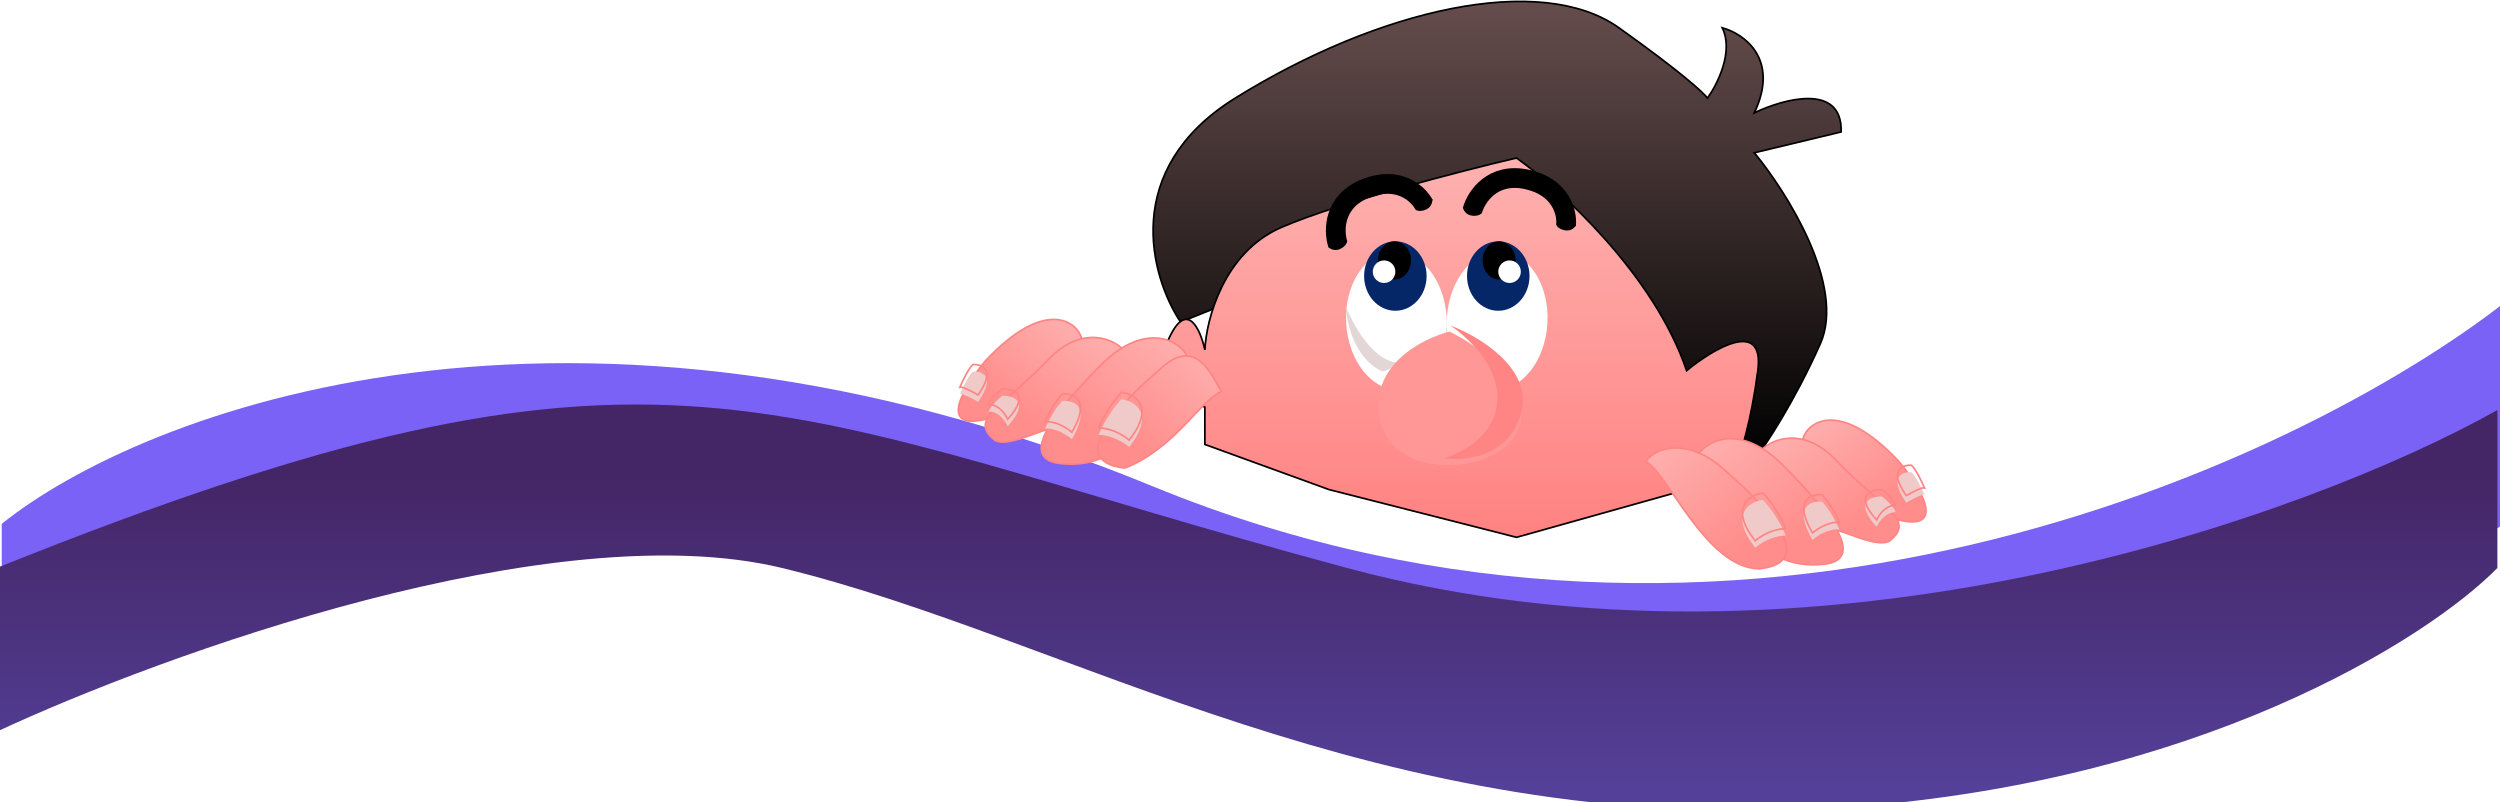 <svg width="1440" height="462" viewBox="0 0 1440 462" fill="none" xmlns="http://www.w3.org/2000/svg">
<path d="M711.5 56.5C645.1 97.7 662.833 159.667 680 185.5L774 148L920 210L1010.5 265C1017 256.5 1033.7 231.2 1048.5 198C1063.3 164.8 1029.33 110.833 1010.5 88L1060.5 76C1061.3 47.6 1027.5 56.833 1010.5 65C1025.3 33.8 1004.33 19.334 992 16C998.8 29.601 989.167 48.667 983.5 56.5C981.5 53.667 968.5 41.6 932.5 16C887.5 -16 794.5 5 711.5 56.5Z" fill="url(#paint0_linear_288_2)" stroke="black"/>
<g filter="url(#filter0_di_288_2)">
<path d="M738 117C704.8 131.4 694.833 170 694 187.5C691.5 176 683.9 158.5 673.5 180.5C663.1 202.5 682.833 216.333 694 220.5V242L765.5 268L873.5 295.5L971.5 268L1000 253C1002.5 247.833 1008.5 229.9 1012.5 199.5C1016.5 169.1 986.833 186.833 971.5 199.5C952.7 143.9 898.333 94.667 873.5 77C842.167 84.333 771.2 102.6 738 117Z" fill="url(#paint1_linear_288_2)"/>
<path d="M738 117C704.8 131.4 694.833 170 694 187.5C691.5 176 683.9 158.5 673.5 180.5C663.1 202.5 682.833 216.333 694 220.5V242L765.5 268L873.5 295.5L971.5 268L1000 253C1002.5 247.833 1008.5 229.9 1012.5 199.5C1016.5 169.1 986.833 186.833 971.5 199.5C952.7 143.9 898.333 94.667 873.5 77C842.167 84.333 771.2 102.6 738 117Z" stroke="black"/>
</g>
<g filter="url(#filter1_i_288_2)">
<ellipse cx="862.362" cy="174.678" rx="29" ry="40" transform="rotate(3.461 862.362 174.678)" fill="white"/>
</g>
<ellipse cx="863" cy="159" rx="18" ry="20" fill="#062767"/>
<ellipse cx="863.5" cy="150" rx="9.5" ry="11" fill="black"/>
<circle cx="869.5" cy="156.5" r="6.5" fill="white"/>
<g filter="url(#filter2_i_288_2)">
<ellipse rx="29" ry="40" transform="matrix(-0.998 0.06 0.06 0.998 804.362 174.678)" fill="white"/>
</g>
<ellipse rx="18" ry="20" transform="matrix(-1 0 0 1 803.724 159)" fill="#062767"/>
<ellipse rx="9.5" ry="11" transform="matrix(-1 0 0 1 803.224 150)" fill="black"/>
<circle r="6.5" transform="matrix(-1 0 0 1 797.224 156.5)" fill="white"/>
<path d="M775 176C780.269 189.732 794.809 213.682 810.44 207.93L812.5 207C811.812 207.369 811.125 207.678 810.44 207.93L797 214C790.833 212.667 777 201.5 775 176Z" fill="#E3D6D6"/>
<g filter="url(#filter3_i_288_2)">
<path d="M795.051 238.173C787.944 207.185 818.624 191.146 834.852 187C849.896 194.107 879.202 214.292 876.075 238.173C872.166 268.024 803.935 276.908 795.051 238.173Z" fill="#FF9796"/>
</g>
<path d="M848.099 121.144C850.276 113.424 859.589 99.052 879.419 103.331C899.25 107.61 902.771 122.662 902.052 129.652" stroke="black" stroke-width="11.379"/>
<path d="M847.62 124.177C843.967 123.601 842.991 120.663 842.576 119.638L852.603 116.323L853.639 122.535C852.994 123.585 850.839 124.685 847.62 124.177Z" fill="black"/>
<path d="M901.574 132.685C905.227 133.261 907.061 130.766 907.771 129.918L899.251 123.679L896.353 129.27C896.644 130.468 898.356 132.178 901.574 132.685Z" fill="black"/>
<path d="M770.573 140.644C768.111 133.009 767.908 115.886 786.79 108.468C805.672 101.05 816.938 111.633 820.211 117.852" stroke="black" stroke-width="11.379"/>
<path d="M771.854 143.434C768.494 144.977 766.053 143.072 765.141 142.447L771.654 134.135L775.957 138.733C776.001 139.965 774.816 142.074 771.854 143.434Z" fill="black"/>
<path d="M821.492 120.642C824.853 119.099 824.998 116.006 825.12 114.907L814.57 114.429L815.253 120.689C816.159 121.526 818.531 122.002 821.492 120.642Z" fill="black"/>
<path d="M832 264C869.6 251.2 874.5 215.5 835.5 187.5C851.5 193.5 882.1 211.7 876.5 236.5C870.9 261.3 847 266 832 264Z" fill="#FF8584"/>
<g filter="url(#filter4_bdiiiiii_288_2)">
<path d="M664.19 203.2C327.44 64.939 81.751 159.952 1 224.741V315.913C389.905 159.618 440.958 224.741 779.81 315.913C1050.89 388.851 1334.89 285.523 1443 224.741V97C1323.71 190.009 1000.94 341.461 664.19 203.2Z" fill="#7962F5"/>
</g>
<g filter="url(#filter5_di_288_2)">
<path d="M776 313.177C1046.8 385.977 1330.5 282.844 1438.5 222.177V313.177C1398.33 353.951 1265.5 438.7 1055.5 451.5C793 467.5 615 353 450.5 313.177C318.9 281.319 94 362.785 -2 407.5V313.177C386.5 157.177 437.5 222.177 776 313.177Z" fill="url(#paint2_linear_288_2)"/>
</g>
<g filter="url(#filter6_di_288_2)">
<path d="M1093.5 257.501C1059.5 221.501 1041.33 235.168 1038.5 244.501C1050.5 256.501 1081.5 279.501 1093.5 291.501C1122.3 298.301 1105.5 271.667 1093.5 257.501Z" fill="url(#paint3_linear_288_2)"/>
<path d="M1093.5 257.501C1059.5 221.501 1041.33 235.168 1038.5 244.501C1050.5 256.501 1081.5 279.501 1093.5 291.501C1122.3 298.301 1105.5 271.667 1093.5 257.501Z" stroke="#FF8584"/>
</g>
<g filter="url(#filter7_di_288_2)">
<path d="M1058 257.501C1037.6 235.901 1018.17 246.001 1013.5 252.501C1043.5 275.701 1054.83 288.168 1058 297.501C1063 298.168 1082.1 307.901 1088.5 303.501C1104 291.001 1083.5 284.501 1058 257.501Z" fill="url(#paint4_linear_288_2)"/>
<path d="M1058 257.501C1037.6 235.901 1018.17 246.001 1013.5 252.501C1043.5 275.701 1054.83 288.168 1058 297.501C1063 298.168 1082.1 307.901 1088.5 303.501C1104 291.001 1083.5 284.501 1058 257.501Z" stroke="#FF8584"/>
</g>
<g filter="url(#filter8_di_288_2)">
<path d="M1027 260.001C1002.6 235.601 982.833 245.501 978 254.501C1023.2 290.501 1024.17 305.168 1019 308.001C1020.33 311.168 1031.7 319.001 1050.5 317.001C1074 314.501 1057.5 290.501 1027 260.001Z" fill="url(#paint5_linear_288_2)"/>
<path d="M1027 260.001C1002.6 235.601 982.833 245.501 978 254.501C1023.2 290.501 1024.17 305.168 1019 308.001C1020.33 311.168 1031.7 319.001 1050.5 317.001C1074 314.501 1057.5 290.501 1027 260.001Z" stroke="#FF8584"/>
</g>
<g filter="url(#filter9_di_288_2)">
<path d="M991.5 261.115C971.9 244.315 953.333 249.333 948 258C960 263 982.5 319.614 1013.5 319.614C1049 315.614 1016 282.115 991.5 261.115Z" fill="url(#paint6_linear_288_2)"/>
<path d="M991.5 261.115C971.9 244.315 953.333 249.333 948 258C960 263 982.5 319.614 1013.5 319.614C1049 315.614 1016 282.115 991.5 261.115Z" stroke="#FF8584"/>
</g>
<g filter="url(#filter10_i_288_2)">
<path d="M1098 285.5C1087.6 270.7 1095.67 267.667 1101 268C1103.4 270 1107 277.5 1108.5 281C1106.9 280.6 1100.83 283.833 1098 285.5Z" fill="#F0CAC9"/>
</g>
<path d="M1098 285.5C1087.6 270.7 1095.67 267.667 1101 268C1103.4 270 1107 277.5 1108.5 281C1106.9 280.6 1100.83 283.833 1098 285.5Z" stroke="#FF8584"/>
<g filter="url(#filter11_i_288_2)">
<path d="M1081 299.5C1067.8 285.1 1077.5 281.833 1084 282C1089.2 286 1091.5 289.667 1092 291C1086 291 1082.17 296.667 1081 299.5Z" fill="#F0CAC9"/>
</g>
<path d="M1081 299.5C1067.8 285.1 1077.5 281.833 1084 282C1089.2 286 1091.5 289.667 1092 291C1086 291 1082.17 296.667 1081 299.5Z" stroke="#FF8584"/>
<g filter="url(#filter12_i_288_2)">
<path d="M1044 307C1032.8 287.8 1043 284.334 1049.5 285C1053.9 289.4 1058 297.5 1059.5 301C1053.5 300.2 1046.67 304.667 1044 307Z" fill="#F0CAC9"/>
</g>
<path d="M1044 307C1032.8 287.8 1043 284.334 1049.5 285C1053.9 289.4 1058 297.5 1059.5 301C1053.5 300.2 1046.67 304.667 1044 307Z" stroke="#FF8584"/>
<g filter="url(#filter13_i_288_2)">
<path d="M1011 311.499C995.8 292.299 1007.67 284.832 1015.5 283.999C1023.5 292.799 1027.5 301.666 1028.5 304.499C1020.9 304.499 1013.67 309.166 1011 311.499Z" fill="#F0CAC9"/>
</g>
<path d="M1011 311.499C995.8 292.299 1007.67 284.832 1015.5 283.999C1023.5 292.799 1027.5 301.666 1028.5 304.499C1020.9 304.499 1013.67 309.166 1011 311.499Z" stroke="#FF8584"/>
<g filter="url(#filter14_di_288_2)">
<path d="M567.902 199.501C601.902 163.501 620.069 177.168 622.902 186.501C610.902 198.501 579.902 221.501 567.902 233.501C539.102 240.301 555.902 213.667 567.902 199.501Z" fill="url(#paint7_linear_288_2)"/>
<path d="M567.902 199.501C601.902 163.501 620.069 177.168 622.902 186.501C610.902 198.501 579.902 221.501 567.902 233.501C539.102 240.301 555.902 213.667 567.902 199.501Z" stroke="#FF8584"/>
</g>
<g filter="url(#filter15_di_288_2)">
<path d="M603.402 199.501C623.802 177.901 643.235 188.001 647.902 194.501C617.902 217.701 606.569 230.168 603.402 239.501C598.402 240.168 579.302 249.901 572.902 245.501C557.402 233.001 577.902 226.501 603.402 199.501Z" fill="url(#paint8_linear_288_2)"/>
<path d="M603.402 199.501C623.802 177.901 643.235 188.001 647.902 194.501C617.902 217.701 606.569 230.168 603.402 239.501C598.402 240.168 579.302 249.901 572.902 245.501C557.402 233.001 577.902 226.501 603.402 199.501Z" stroke="#FF8584"/>
</g>
<g filter="url(#filter16_di_288_2)">
<path d="M634.402 202.001C658.802 177.601 678.569 187.501 683.402 196.501C638.202 232.501 637.235 247.168 642.402 250.001C641.069 253.168 629.702 261.001 610.902 259.001C587.402 256.501 603.902 232.501 634.402 202.001Z" fill="url(#paint9_linear_288_2)"/>
<path d="M634.402 202.001C658.802 177.601 678.569 187.501 683.402 196.501C638.202 232.501 637.235 247.168 642.402 250.001C641.069 253.168 629.702 261.001 610.902 259.001C587.402 256.501 603.902 232.501 634.402 202.001Z" stroke="#FF8584"/>
</g>
<g filter="url(#filter17_di_288_2)">
<path d="M669.902 203.115C689.502 186.315 698.167 208.833 703.5 217.5C691.5 222.5 676.5 250.5 647.902 261.614C612.402 257.614 645.402 224.115 669.902 203.115Z" fill="url(#paint10_linear_288_2)"/>
<path d="M669.902 203.115C689.502 186.315 698.167 208.833 703.5 217.5C691.5 222.5 676.5 250.5 647.902 261.614C612.402 257.614 645.402 224.115 669.902 203.115Z" stroke="#FF8584"/>
</g>
<g filter="url(#filter18_i_288_2)">
<path d="M563.402 227.5C573.802 212.7 565.735 209.667 560.402 210C558.002 212 554.402 219.5 552.902 223C554.502 222.6 560.568 225.833 563.402 227.5Z" fill="#F0CAC9"/>
</g>
<path d="M563.402 227.5C573.802 212.7 565.735 209.667 560.402 210C558.002 212 554.402 219.5 552.902 223C554.502 222.6 560.568 225.833 563.402 227.5Z" stroke="#FF8584"/>
<g filter="url(#filter19_i_288_2)">
<path d="M580.402 241.5C593.602 227.1 583.902 223.833 577.402 224C572.202 228 569.902 231.667 569.402 233C575.402 233 579.235 238.667 580.402 241.5Z" fill="#F0CAC9"/>
</g>
<path d="M580.402 241.5C593.602 227.1 583.902 223.833 577.402 224C572.202 228 569.902 231.667 569.402 233C575.402 233 579.235 238.667 580.402 241.5Z" stroke="#FF8584"/>
<g filter="url(#filter20_i_288_2)">
<path d="M617.402 249C628.602 229.8 618.402 226.334 611.902 227C607.502 231.4 603.402 239.5 601.902 243C607.902 242.2 614.735 246.667 617.402 249Z" fill="#F0CAC9"/>
</g>
<path d="M617.402 249C628.602 229.8 618.402 226.334 611.902 227C607.502 231.4 603.402 239.5 601.902 243C607.902 242.2 614.735 246.667 617.402 249Z" stroke="#FF8584"/>
<g filter="url(#filter21_i_288_2)">
<path d="M650.402 253.499C665.602 234.299 653.735 226.832 645.902 225.999C637.902 234.799 633.902 243.666 632.902 246.499C640.502 246.499 647.735 251.166 650.402 253.499Z" fill="#F0CAC9"/>
</g>
<path d="M650.402 253.499C665.602 234.299 653.735 226.832 645.902 225.999C637.902 234.799 633.902 243.666 632.902 246.499C640.502 246.499 647.735 251.166 650.402 253.499Z" stroke="#FF8584"/>
<defs>
<filter id="filter0_di_288_2" x="666.066" y="76.462" width="351.301" height="227.556" filterUnits="userSpaceOnUse" color-interpolation-filters="sRGB">
<feFlood flood-opacity="0" result="BackgroundImageFix"/>
<feColorMatrix in="SourceAlpha" type="matrix" values="0 0 0 0 0 0 0 0 0 0 0 0 0 0 0 0 0 0 127 0" result="hardAlpha"/>
<feOffset dy="4"/>
<feGaussianBlur stdDeviation="2"/>
<feComposite in2="hardAlpha" operator="out"/>
<feColorMatrix type="matrix" values="0 0 0 0 0 0 0 0 0 0 0 0 0 0 0 0 0 0 0.25 0"/>
<feBlend mode="normal" in2="BackgroundImageFix" result="effect1_dropShadow_288_2"/>
<feBlend mode="normal" in="SourceGraphic" in2="effect1_dropShadow_288_2" result="shape"/>
<feColorMatrix in="SourceAlpha" type="matrix" values="0 0 0 0 0 0 0 0 0 0 0 0 0 0 0 0 0 0 127 0" result="hardAlpha"/>
<feOffset dy="10"/>
<feGaussianBlur stdDeviation="2"/>
<feComposite in2="hardAlpha" operator="arithmetic" k2="-1" k3="1"/>
<feColorMatrix type="matrix" values="0 0 0 0 1 0 0 0 0 0.522 0 0 0 0 0.518 0 0 0 1 0"/>
<feBlend mode="normal" in2="shape" result="effect2_innerShadow_288_2"/>
</filter>
<filter id="filter1_i_288_2" x="833.312" y="134.711" width="58.099" height="83.933" filterUnits="userSpaceOnUse" color-interpolation-filters="sRGB">
<feFlood flood-opacity="0" result="BackgroundImageFix"/>
<feBlend mode="normal" in="SourceGraphic" in2="BackgroundImageFix" result="shape"/>
<feColorMatrix in="SourceAlpha" type="matrix" values="0 0 0 0 0 0 0 0 0 0 0 0 0 0 0 0 0 0 127 0" result="hardAlpha"/>
<feOffset dy="10"/>
<feGaussianBlur stdDeviation="2"/>
<feComposite in2="hardAlpha" operator="arithmetic" k2="-1" k3="1"/>
<feColorMatrix type="matrix" values="0 0 0 0 0.89 0 0 0 0 0.839 0 0 0 0 0.839 0 0 0 1 0"/>
<feBlend mode="normal" in2="shape" result="effect1_innerShadow_288_2"/>
</filter>
<filter id="filter2_i_288_2" x="775.312" y="134.711" width="58.099" height="83.933" filterUnits="userSpaceOnUse" color-interpolation-filters="sRGB">
<feFlood flood-opacity="0" result="BackgroundImageFix"/>
<feBlend mode="normal" in="SourceGraphic" in2="BackgroundImageFix" result="shape"/>
<feColorMatrix in="SourceAlpha" type="matrix" values="0 0 0 0 0 0 0 0 0 0 0 0 0 0 0 0 0 0 127 0" result="hardAlpha"/>
<feOffset dy="10"/>
<feGaussianBlur stdDeviation="2"/>
<feComposite in2="hardAlpha" operator="arithmetic" k2="-1" k3="1"/>
<feColorMatrix type="matrix" values="0 0 0 0 0.89 0 0 0 0 0.839 0 0 0 0 0.839 0 0 0 1 0"/>
<feBlend mode="normal" in2="shape" result="effect1_innerShadow_288_2"/>
</filter>
<filter id="filter3_i_288_2" x="794" y="187" width="82.307" height="81" filterUnits="userSpaceOnUse" color-interpolation-filters="sRGB">
<feFlood flood-opacity="0" result="BackgroundImageFix"/>
<feBlend mode="normal" in="SourceGraphic" in2="BackgroundImageFix" result="shape"/>
<feColorMatrix in="SourceAlpha" type="matrix" values="0 0 0 0 0 0 0 0 0 0 0 0 0 0 0 0 0 0 127 0" result="hardAlpha"/>
<feOffset dy="4"/>
<feGaussianBlur stdDeviation="2"/>
<feComposite in2="hardAlpha" operator="arithmetic" k2="-1" k3="1"/>
<feColorMatrix type="matrix" values="0 0 0 0 1 0 0 0 0 0.522 0 0 0 0 0.518 0 0 0 1 0"/>
<feBlend mode="normal" in2="shape" result="effect1_innerShadow_288_2"/>
</filter>
<filter id="filter4_bdiiiiii_288_2" x="-99" y="-3" width="1642" height="444" filterUnits="userSpaceOnUse" color-interpolation-filters="sRGB">
<feFlood flood-opacity="0" result="BackgroundImageFix"/>
<feGaussianBlur in="BackgroundImage" stdDeviation="50"/>
<feComposite in2="SourceAlpha" operator="in" result="effect1_backgroundBlur_288_2"/>
<feColorMatrix in="SourceAlpha" type="matrix" values="0 0 0 0 0 0 0 0 0 0 0 0 0 0 0 0 0 0 127 0" result="hardAlpha"/>
<feOffset dy="10"/>
<feGaussianBlur stdDeviation="2"/>
<feComposite in2="hardAlpha" operator="out"/>
<feColorMatrix type="matrix" values="0 0 0 0 0 0 0 0 0 0 0 0 0 0 0 0 0 0 0.5 0"/>
<feBlend mode="normal" in2="effect1_backgroundBlur_288_2" result="effect2_dropShadow_288_2"/>
<feBlend mode="normal" in="SourceGraphic" in2="effect2_dropShadow_288_2" result="shape"/>
<feColorMatrix in="SourceAlpha" type="matrix" values="0 0 0 0 0 0 0 0 0 0 0 0 0 0 0 0 0 0 127 0" result="hardAlpha"/>
<feOffset dy="1"/>
<feGaussianBlur stdDeviation="2"/>
<feComposite in2="hardAlpha" operator="arithmetic" k2="-1" k3="1"/>
<feColorMatrix type="matrix" values="0 0 0 0 0.933 0 0 0 0 0.2 0 0 0 0 0.867 0 0 0 0.2 0"/>
<feBlend mode="normal" in2="shape" result="effect3_innerShadow_288_2"/>
<feColorMatrix in="SourceAlpha" type="matrix" values="0 0 0 0 0 0 0 0 0 0 0 0 0 0 0 0 0 0 127 0" result="hardAlpha"/>
<feOffset dy="4"/>
<feGaussianBlur stdDeviation="9"/>
<feComposite in2="hardAlpha" operator="arithmetic" k2="-1" k3="1"/>
<feColorMatrix type="matrix" values="0 0 0 0 0.604 0 0 0 0 0.573 0 0 0 0 0.824 0 0 0 0.3 0"/>
<feBlend mode="normal" in2="effect3_innerShadow_288_2" result="effect4_innerShadow_288_2"/>
<feColorMatrix in="SourceAlpha" type="matrix" values="0 0 0 0 0 0 0 0 0 0 0 0 0 0 0 0 0 0 127 0" result="hardAlpha"/>
<feMorphology radius="48" operator="dilate" in="SourceAlpha" result="effect5_innerShadow_288_2"/>
<feOffset dy="98"/>
<feGaussianBlur stdDeviation="50"/>
<feComposite in2="hardAlpha" operator="arithmetic" k2="-1" k3="1"/>
<feColorMatrix type="matrix" values="0 0 0 0 0.792 0 0 0 0 0.675 0 0 0 0 1 0 0 0 0.3 0"/>
<feBlend mode="normal" in2="effect4_innerShadow_288_2" result="effect5_innerShadow_288_2"/>
<feColorMatrix in="SourceAlpha" type="matrix" values="0 0 0 0 0 0 0 0 0 0 0 0 0 0 0 0 0 0 127 0" result="hardAlpha"/>
<feMorphology radius="84" operator="dilate" in="SourceAlpha" result="effect6_innerShadow_288_2"/>
<feOffset dy="-82"/>
<feGaussianBlur stdDeviation="34"/>
<feComposite in2="hardAlpha" operator="arithmetic" k2="-1" k3="1"/>
<feColorMatrix type="matrix" values="0 0 0 0 0.376 0 0 0 0 0.267 0 0 0 0 0.565 0 0 0 0.3 0"/>
<feBlend mode="normal" in2="effect5_innerShadow_288_2" result="effect6_innerShadow_288_2"/>
<feColorMatrix in="SourceAlpha" type="matrix" values="0 0 0 0 0 0 0 0 0 0 0 0 0 0 0 0 0 0 127 0" result="hardAlpha"/>
<feMorphology radius="4" operator="dilate" in="SourceAlpha" result="effect7_innerShadow_288_2"/>
<feOffset dy="7"/>
<feGaussianBlur stdDeviation="5.5"/>
<feComposite in2="hardAlpha" operator="arithmetic" k2="-1" k3="1"/>
<feColorMatrix type="matrix" values="0 0 0 0 1 0 0 0 0 1 0 0 0 0 1 0 0 0 1 0"/>
<feBlend mode="normal" in2="effect6_innerShadow_288_2" result="effect7_innerShadow_288_2"/>
<feColorMatrix in="SourceAlpha" type="matrix" values="0 0 0 0 0 0 0 0 0 0 0 0 0 0 0 0 0 0 127 0" result="hardAlpha"/>
<feMorphology radius="36" operator="dilate" in="SourceAlpha" result="effect8_innerShadow_288_2"/>
<feOffset dy="39"/>
<feGaussianBlur stdDeviation="29"/>
<feComposite in2="hardAlpha" operator="arithmetic" k2="-1" k3="1"/>
<feColorMatrix type="matrix" values="0 0 0 0 1 0 0 0 0 1 0 0 0 0 1 0 0 0 0.5 0"/>
<feBlend mode="normal" in2="effect7_innerShadow_288_2" result="effect8_innerShadow_288_2"/>
</filter>
<filter id="filter5_di_288_2" x="-6" y="219" width="1448.5" height="242.022" filterUnits="userSpaceOnUse" color-interpolation-filters="sRGB">
<feFlood flood-opacity="0" result="BackgroundImageFix"/>
<feColorMatrix in="SourceAlpha" type="matrix" values="0 0 0 0 0 0 0 0 0 0 0 0 0 0 0 0 0 0 127 0" result="hardAlpha"/>
<feOffset dy="4"/>
<feGaussianBlur stdDeviation="2"/>
<feComposite in2="hardAlpha" operator="out"/>
<feColorMatrix type="matrix" values="0 0 0 0 0 0 0 0 0 0 0 0 0 0 0 0 0 0 0.25 0"/>
<feBlend mode="normal" in2="BackgroundImageFix" result="effect1_dropShadow_288_2"/>
<feBlend mode="normal" in="SourceGraphic" in2="effect1_dropShadow_288_2" result="shape"/>
<feColorMatrix in="SourceAlpha" type="matrix" values="0 0 0 0 0 0 0 0 0 0 0 0 0 0 0 0 0 0 127 0" result="hardAlpha"/>
<feOffset dy="10"/>
<feGaussianBlur stdDeviation="2"/>
<feComposite in2="hardAlpha" operator="arithmetic" k2="-1" k3="1"/>
<feColorMatrix type="matrix" values="0 0 0 0 0 0 0 0 0 0 0 0 0 0 0 0 0 0 0.25 0"/>
<feBlend mode="normal" in2="shape" result="effect2_innerShadow_288_2"/>
</filter>
<filter id="filter6_di_288_2" x="1033.93" y="233.5" width="79.967" height="67.592" filterUnits="userSpaceOnUse" color-interpolation-filters="sRGB">
<feFlood flood-opacity="0" result="BackgroundImageFix"/>
<feColorMatrix in="SourceAlpha" type="matrix" values="0 0 0 0 0 0 0 0 0 0 0 0 0 0 0 0 0 0 127 0" result="hardAlpha"/>
<feOffset dy="4"/>
<feGaussianBlur stdDeviation="2"/>
<feComposite in2="hardAlpha" operator="out"/>
<feColorMatrix type="matrix" values="0 0 0 0 0 0 0 0 0 0 0 0 0 0 0 0 0 0 0.25 0"/>
<feBlend mode="normal" in2="BackgroundImageFix" result="effect1_dropShadow_288_2"/>
<feBlend mode="normal" in="SourceGraphic" in2="effect1_dropShadow_288_2" result="shape"/>
<feColorMatrix in="SourceAlpha" type="matrix" values="0 0 0 0 0 0 0 0 0 0 0 0 0 0 0 0 0 0 127 0" result="hardAlpha"/>
<feOffset dy="4"/>
<feGaussianBlur stdDeviation="2"/>
<feComposite in2="hardAlpha" operator="arithmetic" k2="-1" k3="1"/>
<feColorMatrix type="matrix" values="0 0 0 0 1 0 0 0 0 0.522 0 0 0 0 0.518 0 0 0 1 0"/>
<feBlend mode="normal" in2="shape" result="effect2_innerShadow_288_2"/>
</filter>
<filter id="filter7_di_288_2" x="1008.81" y="243.88" width="89.555" height="69.259" filterUnits="userSpaceOnUse" color-interpolation-filters="sRGB">
<feFlood flood-opacity="0" result="BackgroundImageFix"/>
<feColorMatrix in="SourceAlpha" type="matrix" values="0 0 0 0 0 0 0 0 0 0 0 0 0 0 0 0 0 0 127 0" result="hardAlpha"/>
<feOffset dy="4"/>
<feGaussianBlur stdDeviation="2"/>
<feComposite in2="hardAlpha" operator="out"/>
<feColorMatrix type="matrix" values="0 0 0 0 0 0 0 0 0 0 0 0 0 0 0 0 0 0 0.25 0"/>
<feBlend mode="normal" in2="BackgroundImageFix" result="effect1_dropShadow_288_2"/>
<feBlend mode="normal" in="SourceGraphic" in2="effect1_dropShadow_288_2" result="shape"/>
<feColorMatrix in="SourceAlpha" type="matrix" values="0 0 0 0 0 0 0 0 0 0 0 0 0 0 0 0 0 0 127 0" result="hardAlpha"/>
<feOffset dy="4"/>
<feGaussianBlur stdDeviation="2"/>
<feComposite in2="hardAlpha" operator="arithmetic" k2="-1" k3="1"/>
<feColorMatrix type="matrix" values="0 0 0 0 1 0 0 0 0 0.522 0 0 0 0 0.518 0 0 0 1 0"/>
<feBlend mode="normal" in2="shape" result="effect2_innerShadow_288_2"/>
</filter>
<filter id="filter8_di_288_2" x="973.362" y="244.173" width="92.769" height="81.651" filterUnits="userSpaceOnUse" color-interpolation-filters="sRGB">
<feFlood flood-opacity="0" result="BackgroundImageFix"/>
<feColorMatrix in="SourceAlpha" type="matrix" values="0 0 0 0 0 0 0 0 0 0 0 0 0 0 0 0 0 0 127 0" result="hardAlpha"/>
<feOffset dy="4"/>
<feGaussianBlur stdDeviation="2"/>
<feComposite in2="hardAlpha" operator="out"/>
<feColorMatrix type="matrix" values="0 0 0 0 0 0 0 0 0 0 0 0 0 0 0 0 0 0 0.25 0"/>
<feBlend mode="normal" in2="BackgroundImageFix" result="effect1_dropShadow_288_2"/>
<feBlend mode="normal" in="SourceGraphic" in2="effect1_dropShadow_288_2" result="shape"/>
<feColorMatrix in="SourceAlpha" type="matrix" values="0 0 0 0 0 0 0 0 0 0 0 0 0 0 0 0 0 0 127 0" result="hardAlpha"/>
<feOffset dy="4"/>
<feGaussianBlur stdDeviation="2"/>
<feComposite in2="hardAlpha" operator="arithmetic" k2="-1" k3="1"/>
<feColorMatrix type="matrix" values="0 0 0 0 1 0 0 0 0 0.522 0 0 0 0 0.518 0 0 0 1 0"/>
<feBlend mode="normal" in2="shape" result="effect2_innerShadow_288_2"/>
</filter>
<filter id="filter9_di_288_2" x="943.267" y="249.495" width="90.296" height="78.62" filterUnits="userSpaceOnUse" color-interpolation-filters="sRGB">
<feFlood flood-opacity="0" result="BackgroundImageFix"/>
<feColorMatrix in="SourceAlpha" type="matrix" values="0 0 0 0 0 0 0 0 0 0 0 0 0 0 0 0 0 0 127 0" result="hardAlpha"/>
<feOffset dy="4"/>
<feGaussianBlur stdDeviation="2"/>
<feComposite in2="hardAlpha" operator="out"/>
<feColorMatrix type="matrix" values="0 0 0 0 0 0 0 0 0 0 0 0 0 0 0 0 0 0 0.25 0"/>
<feBlend mode="normal" in2="BackgroundImageFix" result="effect1_dropShadow_288_2"/>
<feBlend mode="normal" in="SourceGraphic" in2="effect1_dropShadow_288_2" result="shape"/>
<feColorMatrix in="SourceAlpha" type="matrix" values="0 0 0 0 0 0 0 0 0 0 0 0 0 0 0 0 0 0 127 0" result="hardAlpha"/>
<feOffset dy="4"/>
<feGaussianBlur stdDeviation="2"/>
<feComposite in2="hardAlpha" operator="arithmetic" k2="-1" k3="1"/>
<feColorMatrix type="matrix" values="0 0 0 0 1 0 0 0 0 0.522 0 0 0 0 0.518 0 0 0 1 0"/>
<feBlend mode="normal" in2="shape" result="effect2_innerShadow_288_2"/>
</filter>
<filter id="filter10_i_288_2" x="1092.46" y="267.476" width="16.899" height="22.689" filterUnits="userSpaceOnUse" color-interpolation-filters="sRGB">
<feFlood flood-opacity="0" result="BackgroundImageFix"/>
<feBlend mode="normal" in="SourceGraphic" in2="BackgroundImageFix" result="shape"/>
<feColorMatrix in="SourceAlpha" type="matrix" values="0 0 0 0 0 0 0 0 0 0 0 0 0 0 0 0 0 0 127 0" result="hardAlpha"/>
<feOffset dy="4"/>
<feGaussianBlur stdDeviation="2"/>
<feComposite in2="hardAlpha" operator="arithmetic" k2="-1" k3="1"/>
<feColorMatrix type="matrix" values="0 0 0 0 0 0 0 0 0 0 0 0 0 0 0 0 0 0 0.25 0"/>
<feBlend mode="normal" in2="shape" result="effect1_innerShadow_288_2"/>
</filter>
<filter id="filter11_i_288_2" x="1073.93" y="281.494" width="18.792" height="22.924" filterUnits="userSpaceOnUse" color-interpolation-filters="sRGB">
<feFlood flood-opacity="0" result="BackgroundImageFix"/>
<feBlend mode="normal" in="SourceGraphic" in2="BackgroundImageFix" result="shape"/>
<feColorMatrix in="SourceAlpha" type="matrix" values="0 0 0 0 0 0 0 0 0 0 0 0 0 0 0 0 0 0 127 0" result="hardAlpha"/>
<feOffset dy="4"/>
<feGaussianBlur stdDeviation="2"/>
<feComposite in2="hardAlpha" operator="arithmetic" k2="-1" k3="1"/>
<feColorMatrix type="matrix" values="0 0 0 0 0 0 0 0 0 0 0 0 0 0 0 0 0 0 0.25 0"/>
<feBlend mode="normal" in2="shape" result="effect1_innerShadow_288_2"/>
</filter>
<filter id="filter12_i_288_2" x="1038.5" y="284.425" width="21.808" height="27.35" filterUnits="userSpaceOnUse" color-interpolation-filters="sRGB">
<feFlood flood-opacity="0" result="BackgroundImageFix"/>
<feBlend mode="normal" in="SourceGraphic" in2="BackgroundImageFix" result="shape"/>
<feColorMatrix in="SourceAlpha" type="matrix" values="0 0 0 0 0 0 0 0 0 0 0 0 0 0 0 0 0 0 127 0" result="hardAlpha"/>
<feOffset dy="4"/>
<feGaussianBlur stdDeviation="2"/>
<feComposite in2="hardAlpha" operator="arithmetic" k2="-1" k3="1"/>
<feColorMatrix type="matrix" values="0 0 0 0 0 0 0 0 0 0 0 0 0 0 0 0 0 0 0.25 0"/>
<feBlend mode="normal" in2="shape" result="effect1_innerShadow_288_2"/>
</filter>
<filter id="filter13_i_288_2" x="1003.15" y="283.475" width="26.055" height="32.746" filterUnits="userSpaceOnUse" color-interpolation-filters="sRGB">
<feFlood flood-opacity="0" result="BackgroundImageFix"/>
<feBlend mode="normal" in="SourceGraphic" in2="BackgroundImageFix" result="shape"/>
<feColorMatrix in="SourceAlpha" type="matrix" values="0 0 0 0 0 0 0 0 0 0 0 0 0 0 0 0 0 0 127 0" result="hardAlpha"/>
<feOffset dy="4"/>
<feGaussianBlur stdDeviation="2"/>
<feComposite in2="hardAlpha" operator="arithmetic" k2="-1" k3="1"/>
<feColorMatrix type="matrix" values="0 0 0 0 0 0 0 0 0 0 0 0 0 0 0 0 0 0 0.25 0"/>
<feBlend mode="normal" in2="shape" result="effect1_innerShadow_288_2"/>
</filter>
<filter id="filter14_di_288_2" x="547.501" y="175.5" width="79.967" height="67.592" filterUnits="userSpaceOnUse" color-interpolation-filters="sRGB">
<feFlood flood-opacity="0" result="BackgroundImageFix"/>
<feColorMatrix in="SourceAlpha" type="matrix" values="0 0 0 0 0 0 0 0 0 0 0 0 0 0 0 0 0 0 127 0" result="hardAlpha"/>
<feOffset dy="4"/>
<feGaussianBlur stdDeviation="2"/>
<feComposite in2="hardAlpha" operator="out"/>
<feColorMatrix type="matrix" values="0 0 0 0 0 0 0 0 0 0 0 0 0 0 0 0 0 0 0.25 0"/>
<feBlend mode="normal" in2="BackgroundImageFix" result="effect1_dropShadow_288_2"/>
<feBlend mode="normal" in="SourceGraphic" in2="effect1_dropShadow_288_2" result="shape"/>
<feColorMatrix in="SourceAlpha" type="matrix" values="0 0 0 0 0 0 0 0 0 0 0 0 0 0 0 0 0 0 127 0" result="hardAlpha"/>
<feOffset dy="4"/>
<feGaussianBlur stdDeviation="2"/>
<feComposite in2="hardAlpha" operator="arithmetic" k2="-1" k3="1"/>
<feColorMatrix type="matrix" values="0 0 0 0 1 0 0 0 0 0.522 0 0 0 0 0.518 0 0 0 1 0"/>
<feBlend mode="normal" in2="shape" result="effect2_innerShadow_288_2"/>
</filter>
<filter id="filter15_di_288_2" x="563.034" y="185.88" width="89.555" height="69.259" filterUnits="userSpaceOnUse" color-interpolation-filters="sRGB">
<feFlood flood-opacity="0" result="BackgroundImageFix"/>
<feColorMatrix in="SourceAlpha" type="matrix" values="0 0 0 0 0 0 0 0 0 0 0 0 0 0 0 0 0 0 127 0" result="hardAlpha"/>
<feOffset dy="4"/>
<feGaussianBlur stdDeviation="2"/>
<feComposite in2="hardAlpha" operator="out"/>
<feColorMatrix type="matrix" values="0 0 0 0 0 0 0 0 0 0 0 0 0 0 0 0 0 0 0.25 0"/>
<feBlend mode="normal" in2="BackgroundImageFix" result="effect1_dropShadow_288_2"/>
<feBlend mode="normal" in="SourceGraphic" in2="effect1_dropShadow_288_2" result="shape"/>
<feColorMatrix in="SourceAlpha" type="matrix" values="0 0 0 0 0 0 0 0 0 0 0 0 0 0 0 0 0 0 127 0" result="hardAlpha"/>
<feOffset dy="4"/>
<feGaussianBlur stdDeviation="2"/>
<feComposite in2="hardAlpha" operator="arithmetic" k2="-1" k3="1"/>
<feColorMatrix type="matrix" values="0 0 0 0 1 0 0 0 0 0.522 0 0 0 0 0.518 0 0 0 1 0"/>
<feBlend mode="normal" in2="shape" result="effect2_innerShadow_288_2"/>
</filter>
<filter id="filter16_di_288_2" x="595.27" y="186.173" width="92.769" height="81.651" filterUnits="userSpaceOnUse" color-interpolation-filters="sRGB">
<feFlood flood-opacity="0" result="BackgroundImageFix"/>
<feColorMatrix in="SourceAlpha" type="matrix" values="0 0 0 0 0 0 0 0 0 0 0 0 0 0 0 0 0 0 127 0" result="hardAlpha"/>
<feOffset dy="4"/>
<feGaussianBlur stdDeviation="2"/>
<feComposite in2="hardAlpha" operator="out"/>
<feColorMatrix type="matrix" values="0 0 0 0 0 0 0 0 0 0 0 0 0 0 0 0 0 0 0.25 0"/>
<feBlend mode="normal" in2="BackgroundImageFix" result="effect1_dropShadow_288_2"/>
<feBlend mode="normal" in="SourceGraphic" in2="effect1_dropShadow_288_2" result="shape"/>
<feColorMatrix in="SourceAlpha" type="matrix" values="0 0 0 0 0 0 0 0 0 0 0 0 0 0 0 0 0 0 127 0" result="hardAlpha"/>
<feOffset dy="4"/>
<feGaussianBlur stdDeviation="2"/>
<feComposite in2="hardAlpha" operator="arithmetic" k2="-1" k3="1"/>
<feColorMatrix type="matrix" values="0 0 0 0 1 0 0 0 0 0.522 0 0 0 0 0.518 0 0 0 1 0"/>
<feBlend mode="normal" in2="shape" result="effect2_innerShadow_288_2"/>
</filter>
<filter id="filter17_di_288_2" x="627.838" y="196.55" width="80.394" height="73.575" filterUnits="userSpaceOnUse" color-interpolation-filters="sRGB">
<feFlood flood-opacity="0" result="BackgroundImageFix"/>
<feColorMatrix in="SourceAlpha" type="matrix" values="0 0 0 0 0 0 0 0 0 0 0 0 0 0 0 0 0 0 127 0" result="hardAlpha"/>
<feOffset dy="4"/>
<feGaussianBlur stdDeviation="2"/>
<feComposite in2="hardAlpha" operator="out"/>
<feColorMatrix type="matrix" values="0 0 0 0 0 0 0 0 0 0 0 0 0 0 0 0 0 0 0.25 0"/>
<feBlend mode="normal" in2="BackgroundImageFix" result="effect1_dropShadow_288_2"/>
<feBlend mode="normal" in="SourceGraphic" in2="effect1_dropShadow_288_2" result="shape"/>
<feColorMatrix in="SourceAlpha" type="matrix" values="0 0 0 0 0 0 0 0 0 0 0 0 0 0 0 0 0 0 127 0" result="hardAlpha"/>
<feOffset dy="4"/>
<feGaussianBlur stdDeviation="2"/>
<feComposite in2="hardAlpha" operator="arithmetic" k2="-1" k3="1"/>
<feColorMatrix type="matrix" values="0 0 0 0 1 0 0 0 0 0.522 0 0 0 0 0.518 0 0 0 1 0"/>
<feBlend mode="normal" in2="shape" result="effect2_innerShadow_288_2"/>
</filter>
<filter id="filter18_i_288_2" x="552.045" y="209.476" width="16.899" height="22.689" filterUnits="userSpaceOnUse" color-interpolation-filters="sRGB">
<feFlood flood-opacity="0" result="BackgroundImageFix"/>
<feBlend mode="normal" in="SourceGraphic" in2="BackgroundImageFix" result="shape"/>
<feColorMatrix in="SourceAlpha" type="matrix" values="0 0 0 0 0 0 0 0 0 0 0 0 0 0 0 0 0 0 127 0" result="hardAlpha"/>
<feOffset dy="4"/>
<feGaussianBlur stdDeviation="2"/>
<feComposite in2="hardAlpha" operator="arithmetic" k2="-1" k3="1"/>
<feColorMatrix type="matrix" values="0 0 0 0 0 0 0 0 0 0 0 0 0 0 0 0 0 0 0.25 0"/>
<feBlend mode="normal" in2="shape" result="effect1_innerShadow_288_2"/>
</filter>
<filter id="filter19_i_288_2" x="568.68" y="223.494" width="18.792" height="22.924" filterUnits="userSpaceOnUse" color-interpolation-filters="sRGB">
<feFlood flood-opacity="0" result="BackgroundImageFix"/>
<feBlend mode="normal" in="SourceGraphic" in2="BackgroundImageFix" result="shape"/>
<feColorMatrix in="SourceAlpha" type="matrix" values="0 0 0 0 0 0 0 0 0 0 0 0 0 0 0 0 0 0 127 0" result="hardAlpha"/>
<feOffset dy="4"/>
<feGaussianBlur stdDeviation="2"/>
<feComposite in2="hardAlpha" operator="arithmetic" k2="-1" k3="1"/>
<feColorMatrix type="matrix" values="0 0 0 0 0 0 0 0 0 0 0 0 0 0 0 0 0 0 0.25 0"/>
<feBlend mode="normal" in2="shape" result="effect1_innerShadow_288_2"/>
</filter>
<filter id="filter20_i_288_2" x="601.096" y="226.425" width="21.808" height="27.35" filterUnits="userSpaceOnUse" color-interpolation-filters="sRGB">
<feFlood flood-opacity="0" result="BackgroundImageFix"/>
<feBlend mode="normal" in="SourceGraphic" in2="BackgroundImageFix" result="shape"/>
<feColorMatrix in="SourceAlpha" type="matrix" values="0 0 0 0 0 0 0 0 0 0 0 0 0 0 0 0 0 0 127 0" result="hardAlpha"/>
<feOffset dy="4"/>
<feGaussianBlur stdDeviation="2"/>
<feComposite in2="hardAlpha" operator="arithmetic" k2="-1" k3="1"/>
<feColorMatrix type="matrix" values="0 0 0 0 0 0 0 0 0 0 0 0 0 0 0 0 0 0 0.25 0"/>
<feBlend mode="normal" in2="shape" result="effect1_innerShadow_288_2"/>
</filter>
<filter id="filter21_i_288_2" x="632.195" y="225.475" width="26.055" height="32.746" filterUnits="userSpaceOnUse" color-interpolation-filters="sRGB">
<feFlood flood-opacity="0" result="BackgroundImageFix"/>
<feBlend mode="normal" in="SourceGraphic" in2="BackgroundImageFix" result="shape"/>
<feColorMatrix in="SourceAlpha" type="matrix" values="0 0 0 0 0 0 0 0 0 0 0 0 0 0 0 0 0 0 127 0" result="hardAlpha"/>
<feOffset dy="4"/>
<feGaussianBlur stdDeviation="2"/>
<feComposite in2="hardAlpha" operator="arithmetic" k2="-1" k3="1"/>
<feColorMatrix type="matrix" values="0 0 0 0 0 0 0 0 0 0 0 0 0 0 0 0 0 0 0.25 0"/>
<feBlend mode="normal" in2="shape" result="effect1_innerShadow_288_2"/>
</filter>
<linearGradient id="paint0_linear_288_2" x1="862.354" y1="0.822" x2="862.354" y2="265" gradientUnits="userSpaceOnUse">
<stop stop-color="#664D4D"/>
<stop offset="1"/>
</linearGradient>
<linearGradient id="paint1_linear_288_2" x1="841.717" y1="77" x2="841.717" y2="295.5" gradientUnits="userSpaceOnUse">
<stop stop-color="#FEB1B0"/>
<stop offset="1" stop-color="#FF8281"/>
</linearGradient>
<linearGradient id="paint2_linear_288_2" x1="718.25" y1="219" x2="718.25" y2="439.005" gradientUnits="userSpaceOnUse">
<stop offset="0.175" stop-color="#442565"/>
<stop offset="1" stop-color="#544098"/>
</linearGradient>
<linearGradient id="paint3_linear_288_2" x1="1022.06" y1="240.761" x2="1068.72" y2="296.938" gradientUnits="userSpaceOnUse">
<stop offset="0.081" stop-color="#FEB1B0"/>
<stop offset="1" stop-color="#FF8D8B"/>
</linearGradient>
<linearGradient id="paint4_linear_288_2" x1="994.865" y1="251.333" x2="1041.79" y2="313.602" gradientUnits="userSpaceOnUse">
<stop offset="0.081" stop-color="#FEB1B0"/>
<stop offset="1" stop-color="#FF8D8B"/>
</linearGradient>
<linearGradient id="paint5_linear_288_2" x1="958.609" y1="253.056" x2="1016.92" y2="319.848" gradientUnits="userSpaceOnUse">
<stop offset="0.081" stop-color="#FEB1B0"/>
<stop offset="1" stop-color="#FF8D8B"/>
</linearGradient>
<linearGradient id="paint6_linear_288_2" x1="929.204" y1="258.028" x2="984.997" y2="322.665" gradientUnits="userSpaceOnUse">
<stop offset="0.081" stop-color="#FEB1B0"/>
<stop offset="1" stop-color="#FF8D8B"/>
</linearGradient>
<linearGradient id="paint7_linear_288_2" x1="639.342" y1="182.761" x2="592.684" y2="238.938" gradientUnits="userSpaceOnUse">
<stop offset="0.081" stop-color="#FEB1B0"/>
<stop offset="1" stop-color="#FF8D8B"/>
</linearGradient>
<linearGradient id="paint8_linear_288_2" x1="666.536" y1="193.333" x2="619.612" y2="255.602" gradientUnits="userSpaceOnUse">
<stop offset="0.081" stop-color="#FEB1B0"/>
<stop offset="1" stop-color="#FF8D8B"/>
</linearGradient>
<linearGradient id="paint9_linear_288_2" x1="702.793" y1="195.056" x2="644.478" y2="261.848" gradientUnits="userSpaceOnUse">
<stop offset="0.081" stop-color="#FEB1B0"/>
<stop offset="1" stop-color="#FF8D8B"/>
</linearGradient>
<linearGradient id="paint10_linear_288_2" x1="720" y1="204.5" x2="667.919" y2="261.614" gradientUnits="userSpaceOnUse">
<stop offset="0.081" stop-color="#FEB1B0"/>
<stop offset="1" stop-color="#FF8D8B"/>
</linearGradient>
</defs>
</svg>

